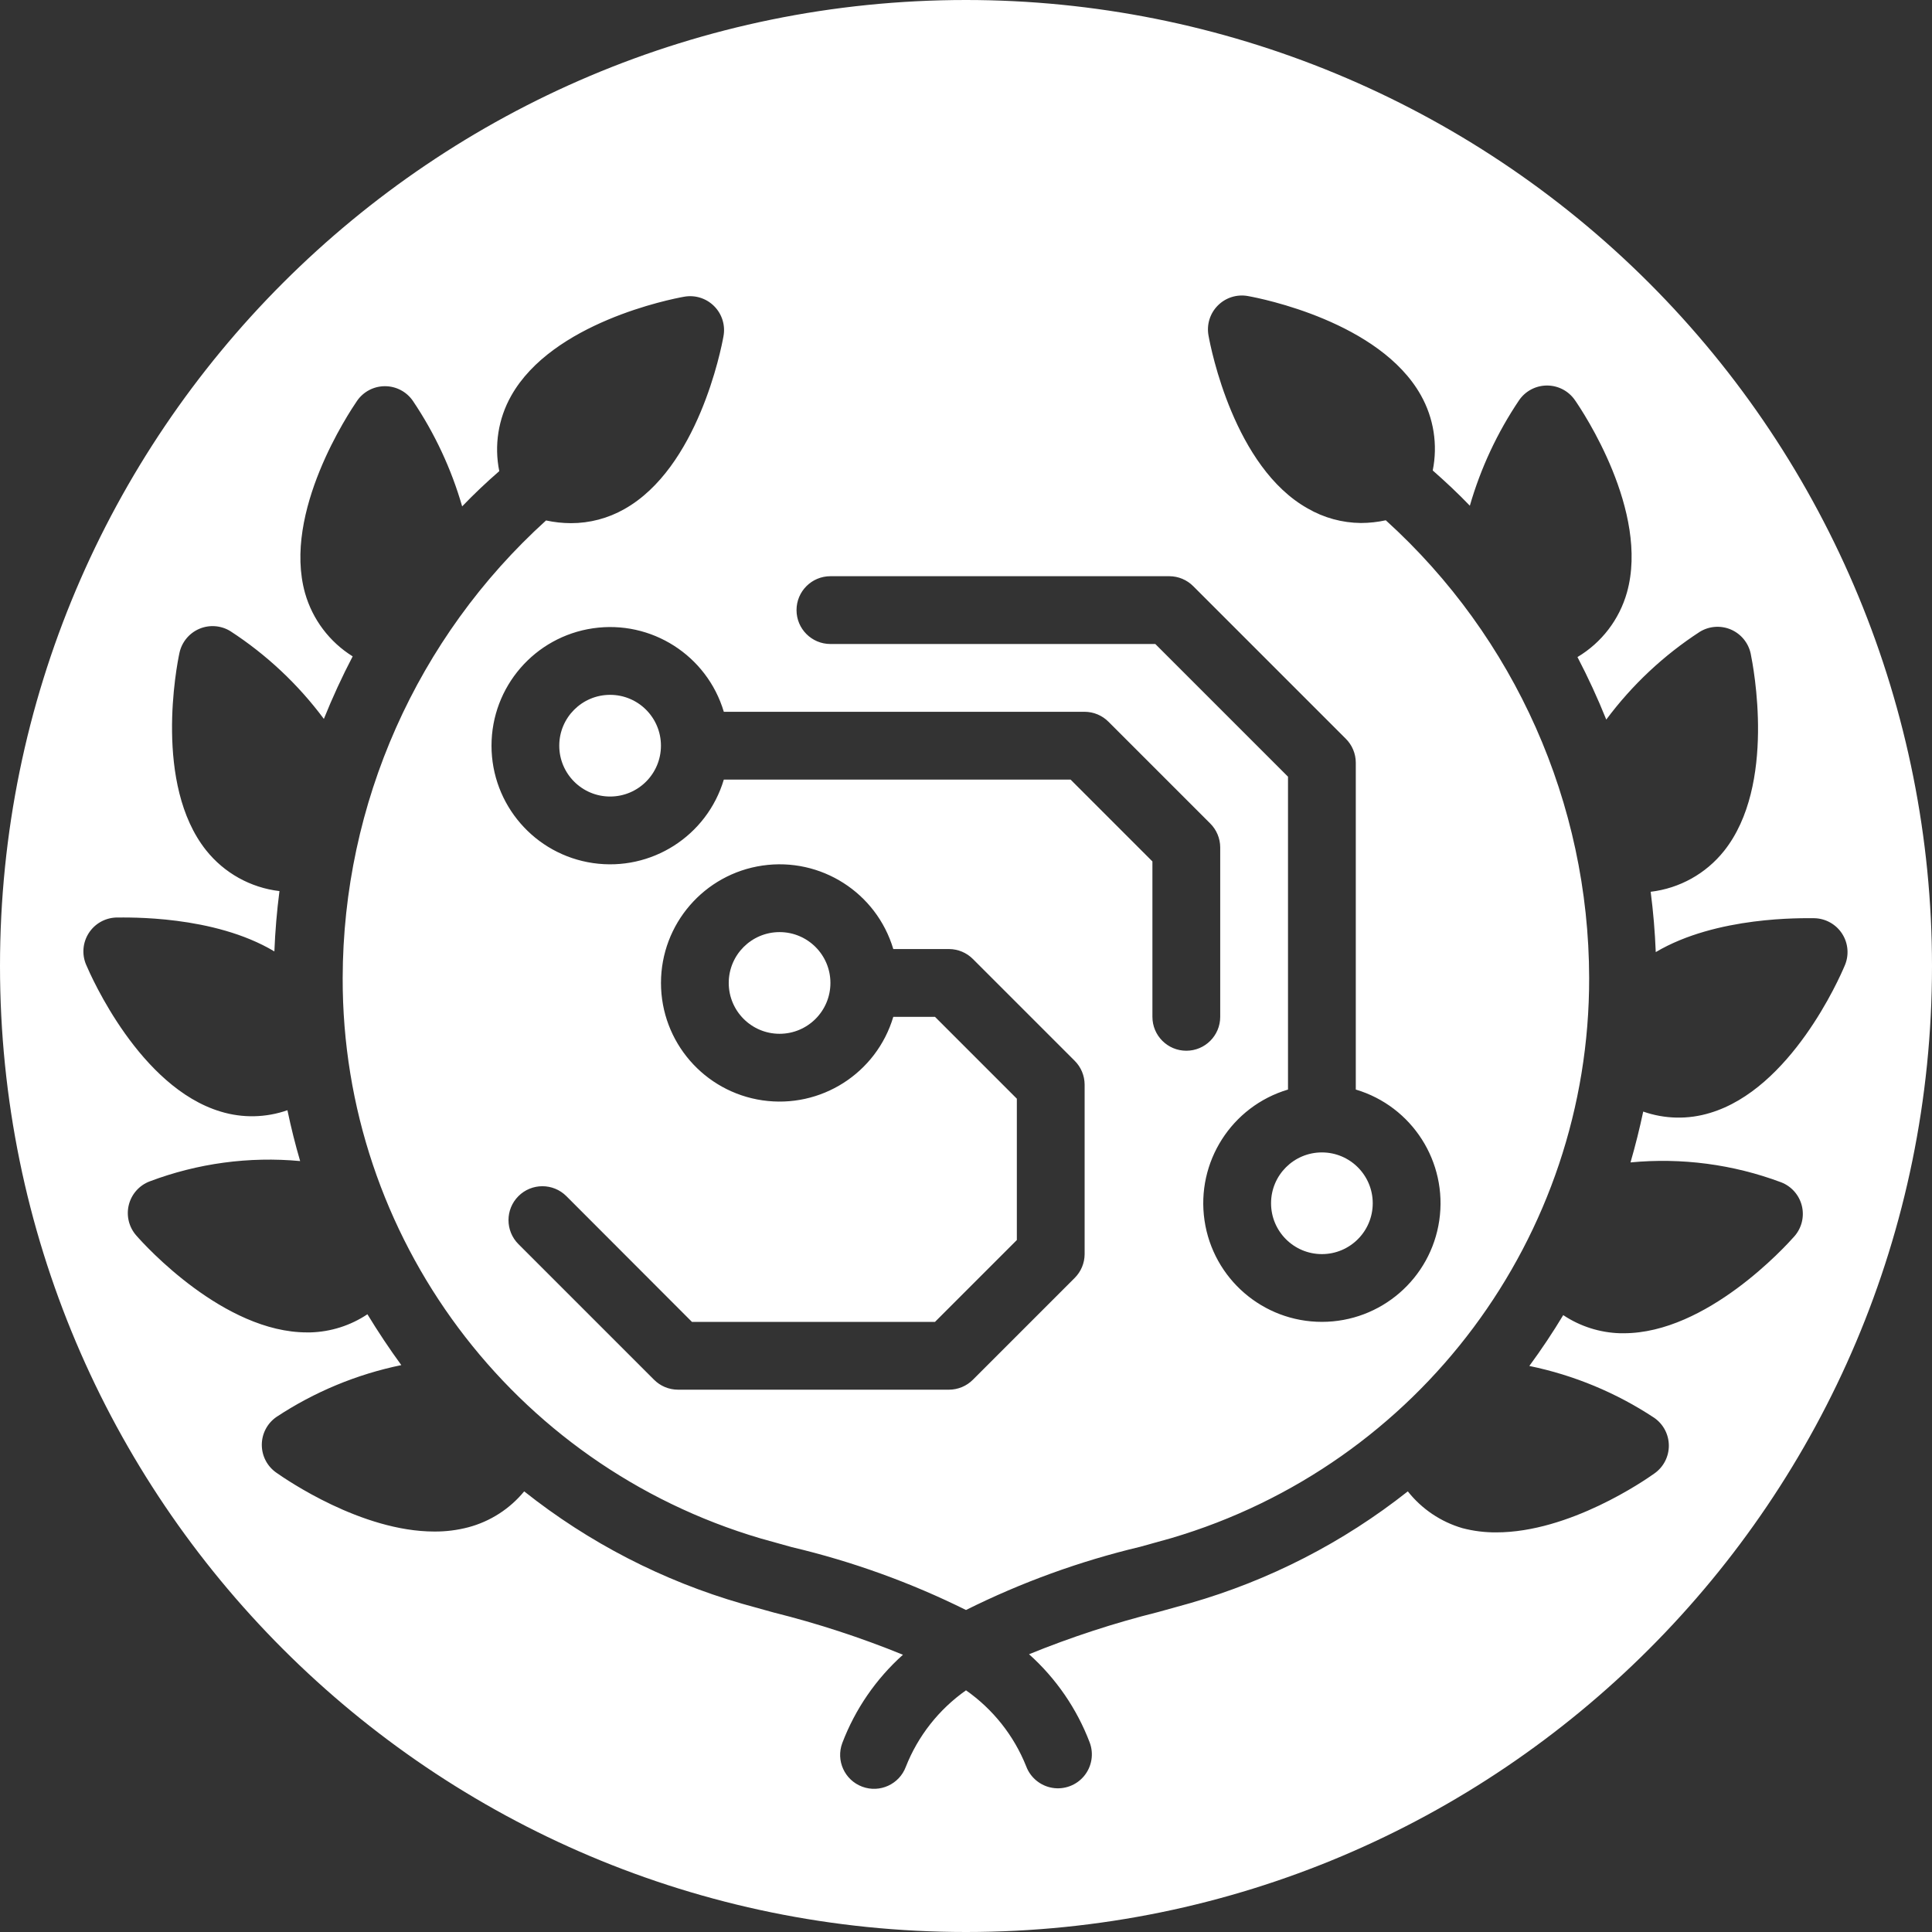 <?xml version="1.0" encoding="UTF-8"?>
<svg width="114px" height="114px" viewBox="0 0 114 114" version="1.1" xmlns="http://www.w3.org/2000/svg" xmlns:xlink="http://www.w3.org/1999/xlink">
    <rect x="0" y="0" width="114" height="114" fill="#333333" stroke="none"/>
    <!-- Generator: Sketch 50.2 (55047) - http://www.bohemiancoding.com/sketch -->
    <title>fpga-guide-logo</title>
    <desc>Created with Sketch.</desc>
    <defs></defs>
    <g id="Page-1" stroke="none" stroke-width="1" fill="none" fill-rule="evenodd">
        <g id="fpga-guide-logo" fill="#FFFFFF" fill-rule="nonzero">
            <circle id="Oval" cx="36" cy="44" r="3"></circle>
            <circle id="Oval" cx="46" cy="58" r="3"></circle>
            <circle id="Oval" cx="78" cy="71" r="3"></circle>
            <path d="M57,3.55271368e-15 C25.52,-1.77635684e-15 3.55271368e-15,25.52 0,57 C-3.55271368e-15,88.48 25.52,114 57,114 C88.48,114 114,88.48 114,57 C114,41.883 107.995,27.384 97.305,16.695 C86.616,6.005 72.117,8.8817842e-16 57,3.55271368e-15 Z M49,34 L69,34 C69.53,34.002 70.037,34.214 70.41,34.59 L79.41,43.59 C79.786,43.963 79.998,44.47 80,45 L80,64.29 C83.331,65.283 85.428,68.57 84.927,72.009 C84.425,75.448 81.476,77.998 78,77.998 C74.524,77.998 71.575,75.448 71.073,72.009 C70.572,68.57 72.669,65.283 76,64.29 L76,45.83 L68.17,38 L49,38 C47.895,38 47,37.105 47,36 C47,34.895 47.895,34 49,34 Z M63.17,46 L42.71,46 C41.717,49.331 38.43,51.428 34.991,50.927 C31.552,50.425 29.002,47.476 29.002,44 C29.002,40.524 31.552,37.575 34.991,37.073 C38.43,36.572 41.717,38.669 42.71,42 L64,42 C64.53,42.002 65.037,42.214 65.41,42.59 L71.41,48.59 C71.786,48.963 71.998,49.47 72,50 L72,60 C72,61.105 71.105,62 70,62 C68.895,62 68,61.105 68,60 L68,50.83 L63.17,46 Z M55.17,60 L52.71,60 C51.717,63.331 48.43,65.428 44.991,64.927 C41.552,64.425 39.002,61.476 39.002,58 C39.002,54.524 41.552,51.575 44.991,51.073 C48.43,50.572 51.717,52.669 52.71,56 L56,56 C56.53,56.002 57.037,56.214 57.41,56.59 L63.41,62.59 C63.786,62.963 63.998,63.47 64,64 L64,74 C63.998,74.53 63.786,75.037 63.41,75.41 L57.41,81.41 C57.037,81.786 56.53,81.998 56,82 L40,82 C39.47,81.998 38.963,81.786 38.59,81.41 L30.59,73.41 C29.809,72.629 29.809,71.361 30.59,70.58 C31.371,69.799 32.639,69.799 33.42,70.58 L40.83,78 L55.17,78 L60,73.17 L60,64.83 L55.17,60 Z M105.09,69.76 C105.703,69.993 106.162,70.512 106.32,71.148 C106.477,71.785 106.313,72.458 105.88,72.95 C105.36,73.54 100.7,78.67 95.81,78.67 L95.6,78.67 C94.402,78.636 93.237,78.265 92.24,77.6 C91.627,78.62 90.96,79.62 90.24,80.6 C92.869,81.141 95.371,82.18 97.61,83.66 C98.15,84.033 98.472,84.648 98.472,85.305 C98.472,85.962 98.15,86.577 97.61,86.95 C97.05,87.35 92.61,90.42 88.29,90.42 C87.615,90.425 86.943,90.341 86.29,90.17 C85.018,89.798 83.892,89.04 83.07,88 C79.254,91.017 74.886,93.259 70.21,94.6 L68.34,95.12 C65.744,95.768 63.198,96.601 60.72,97.61 C62.312,99.036 63.54,100.822 64.3,102.82 C64.55,103.49 64.424,104.242 63.969,104.794 C63.514,105.345 62.799,105.612 62.094,105.494 C61.389,105.375 60.8,104.89 60.55,104.22 C59.828,102.413 58.594,100.856 57,99.74 C55.401,100.864 54.167,102.432 53.45,104.25 C53.063,105.286 51.911,105.812 50.875,105.425 C49.839,105.038 49.313,103.886 49.7,102.85 C50.46,100.852 51.688,99.066 53.28,97.64 C50.802,96.631 48.256,95.798 45.66,95.15 L43.79,94.63 C39.112,93.28 34.743,91.028 30.93,88 C30.079,89.035 28.925,89.777 27.63,90.12 C26.977,90.291 26.305,90.375 25.63,90.37 C21.33,90.37 16.88,87.3 16.31,86.9 C15.77,86.527 15.448,85.912 15.448,85.255 C15.448,84.598 15.77,83.983 16.31,83.61 C18.549,82.13 21.051,81.091 23.68,80.55 C22.98,79.59 22.313,78.59 21.68,77.55 C20.683,78.215 19.518,78.586 18.32,78.62 L18.11,78.62 C13.22,78.62 8.56,73.5 8.04,72.9 C7.607,72.408 7.443,71.735 7.6,71.098 C7.758,70.462 8.217,69.943 8.83,69.71 C11.661,68.641 14.697,68.231 17.71,68.51 C17.423,67.53 17.173,66.53 16.96,65.51 C15.689,65.956 14.308,65.984 13.02,65.59 C8.26,64.16 5.39,57.65 5.08,56.92 C4.823,56.315 4.88,55.623 5.231,55.069 C5.582,54.514 6.184,54.167 6.84,54.14 C7.51,54.14 12.6,53.99 16.19,56.14 C16.237,54.947 16.337,53.76 16.49,52.58 C14.785,52.379 13.229,51.513 12.16,50.17 C9.07,46.28 10.42,39.3 10.59,38.52 C10.728,37.887 11.164,37.36 11.759,37.105 C12.355,36.851 13.038,36.901 13.59,37.24 C15.723,38.625 17.592,40.379 19.11,42.42 C19.617,41.16 20.183,39.93 20.81,38.73 C19.442,37.879 18.441,36.549 18,35 C16.66,30.22 20.62,24.31 21.07,23.65 C21.443,23.11 22.058,22.788 22.715,22.788 C23.372,22.788 23.987,23.11 24.36,23.65 C25.649,25.562 26.631,27.664 27.27,29.88 C27.97,29.15 28.7,28.46 29.46,27.8 C29.153,26.284 29.401,24.708 30.16,23.36 C32.59,19.03 39.57,17.65 40.36,17.51 C41.007,17.39 41.672,17.597 42.137,18.063 C42.603,18.528 42.81,19.193 42.69,19.84 C42.55,20.63 41.17,27.61 36.84,30.04 C35.88,30.585 34.794,30.871 33.69,30.87 C33.196,30.869 32.703,30.815 32.22,30.71 C24.595,37.618 20.238,47.421 20.22,57.71 C20.187,72.989 30.235,86.458 44.89,90.78 L46.72,91.29 C50.277,92.131 53.726,93.375 57,95 C60.273,93.368 63.722,92.117 67.28,91.27 L69.11,90.76 C83.757,86.436 93.8,72.972 93.77,57.7 C93.752,47.411 89.395,37.608 81.77,30.7 C81.287,30.805 80.794,30.859 80.3,30.86 C79.197,30.85 78.115,30.554 77.16,30 C72.83,27.57 71.45,20.59 71.31,19.8 C71.19,19.153 71.397,18.488 71.863,18.023 C72.328,17.557 72.993,17.35 73.64,17.47 C74.43,17.61 81.41,18.99 83.84,23.32 C84.599,24.668 84.847,26.244 84.54,27.76 C85.29,28.42 86.03,29.11 86.73,29.84 C87.369,27.624 88.351,25.522 89.64,23.61 C90.013,23.07 90.628,22.748 91.285,22.748 C91.942,22.748 92.557,23.07 92.93,23.61 C93.39,24.27 97.34,30.18 96,34.96 C95.55,36.557 94.505,37.921 93.08,38.77 C93.707,39.97 94.273,41.2 94.78,42.46 C96.298,40.419 98.167,38.665 100.3,37.28 C100.852,36.941 101.535,36.891 102.131,37.145 C102.726,37.4 103.162,37.927 103.3,38.56 C103.46,39.34 104.82,46.33 101.73,50.21 C100.661,51.553 99.105,52.419 97.4,52.62 C97.553,53.8 97.653,54.987 97.7,56.18 C101.29,54.05 106.38,54.18 107.05,54.18 C107.722,54.191 108.344,54.54 108.705,55.108 C109.065,55.676 109.116,56.387 108.84,57 C108.53,57.74 105.66,64.25 100.9,65.67 C99.612,66.064 98.231,66.036 96.96,65.59 C96.747,66.597 96.497,67.597 96.21,68.59 C99.22,68.301 102.257,68.701 105.09,69.76 Z" id="Shape"></path>
        </g>
    </g>
</svg>